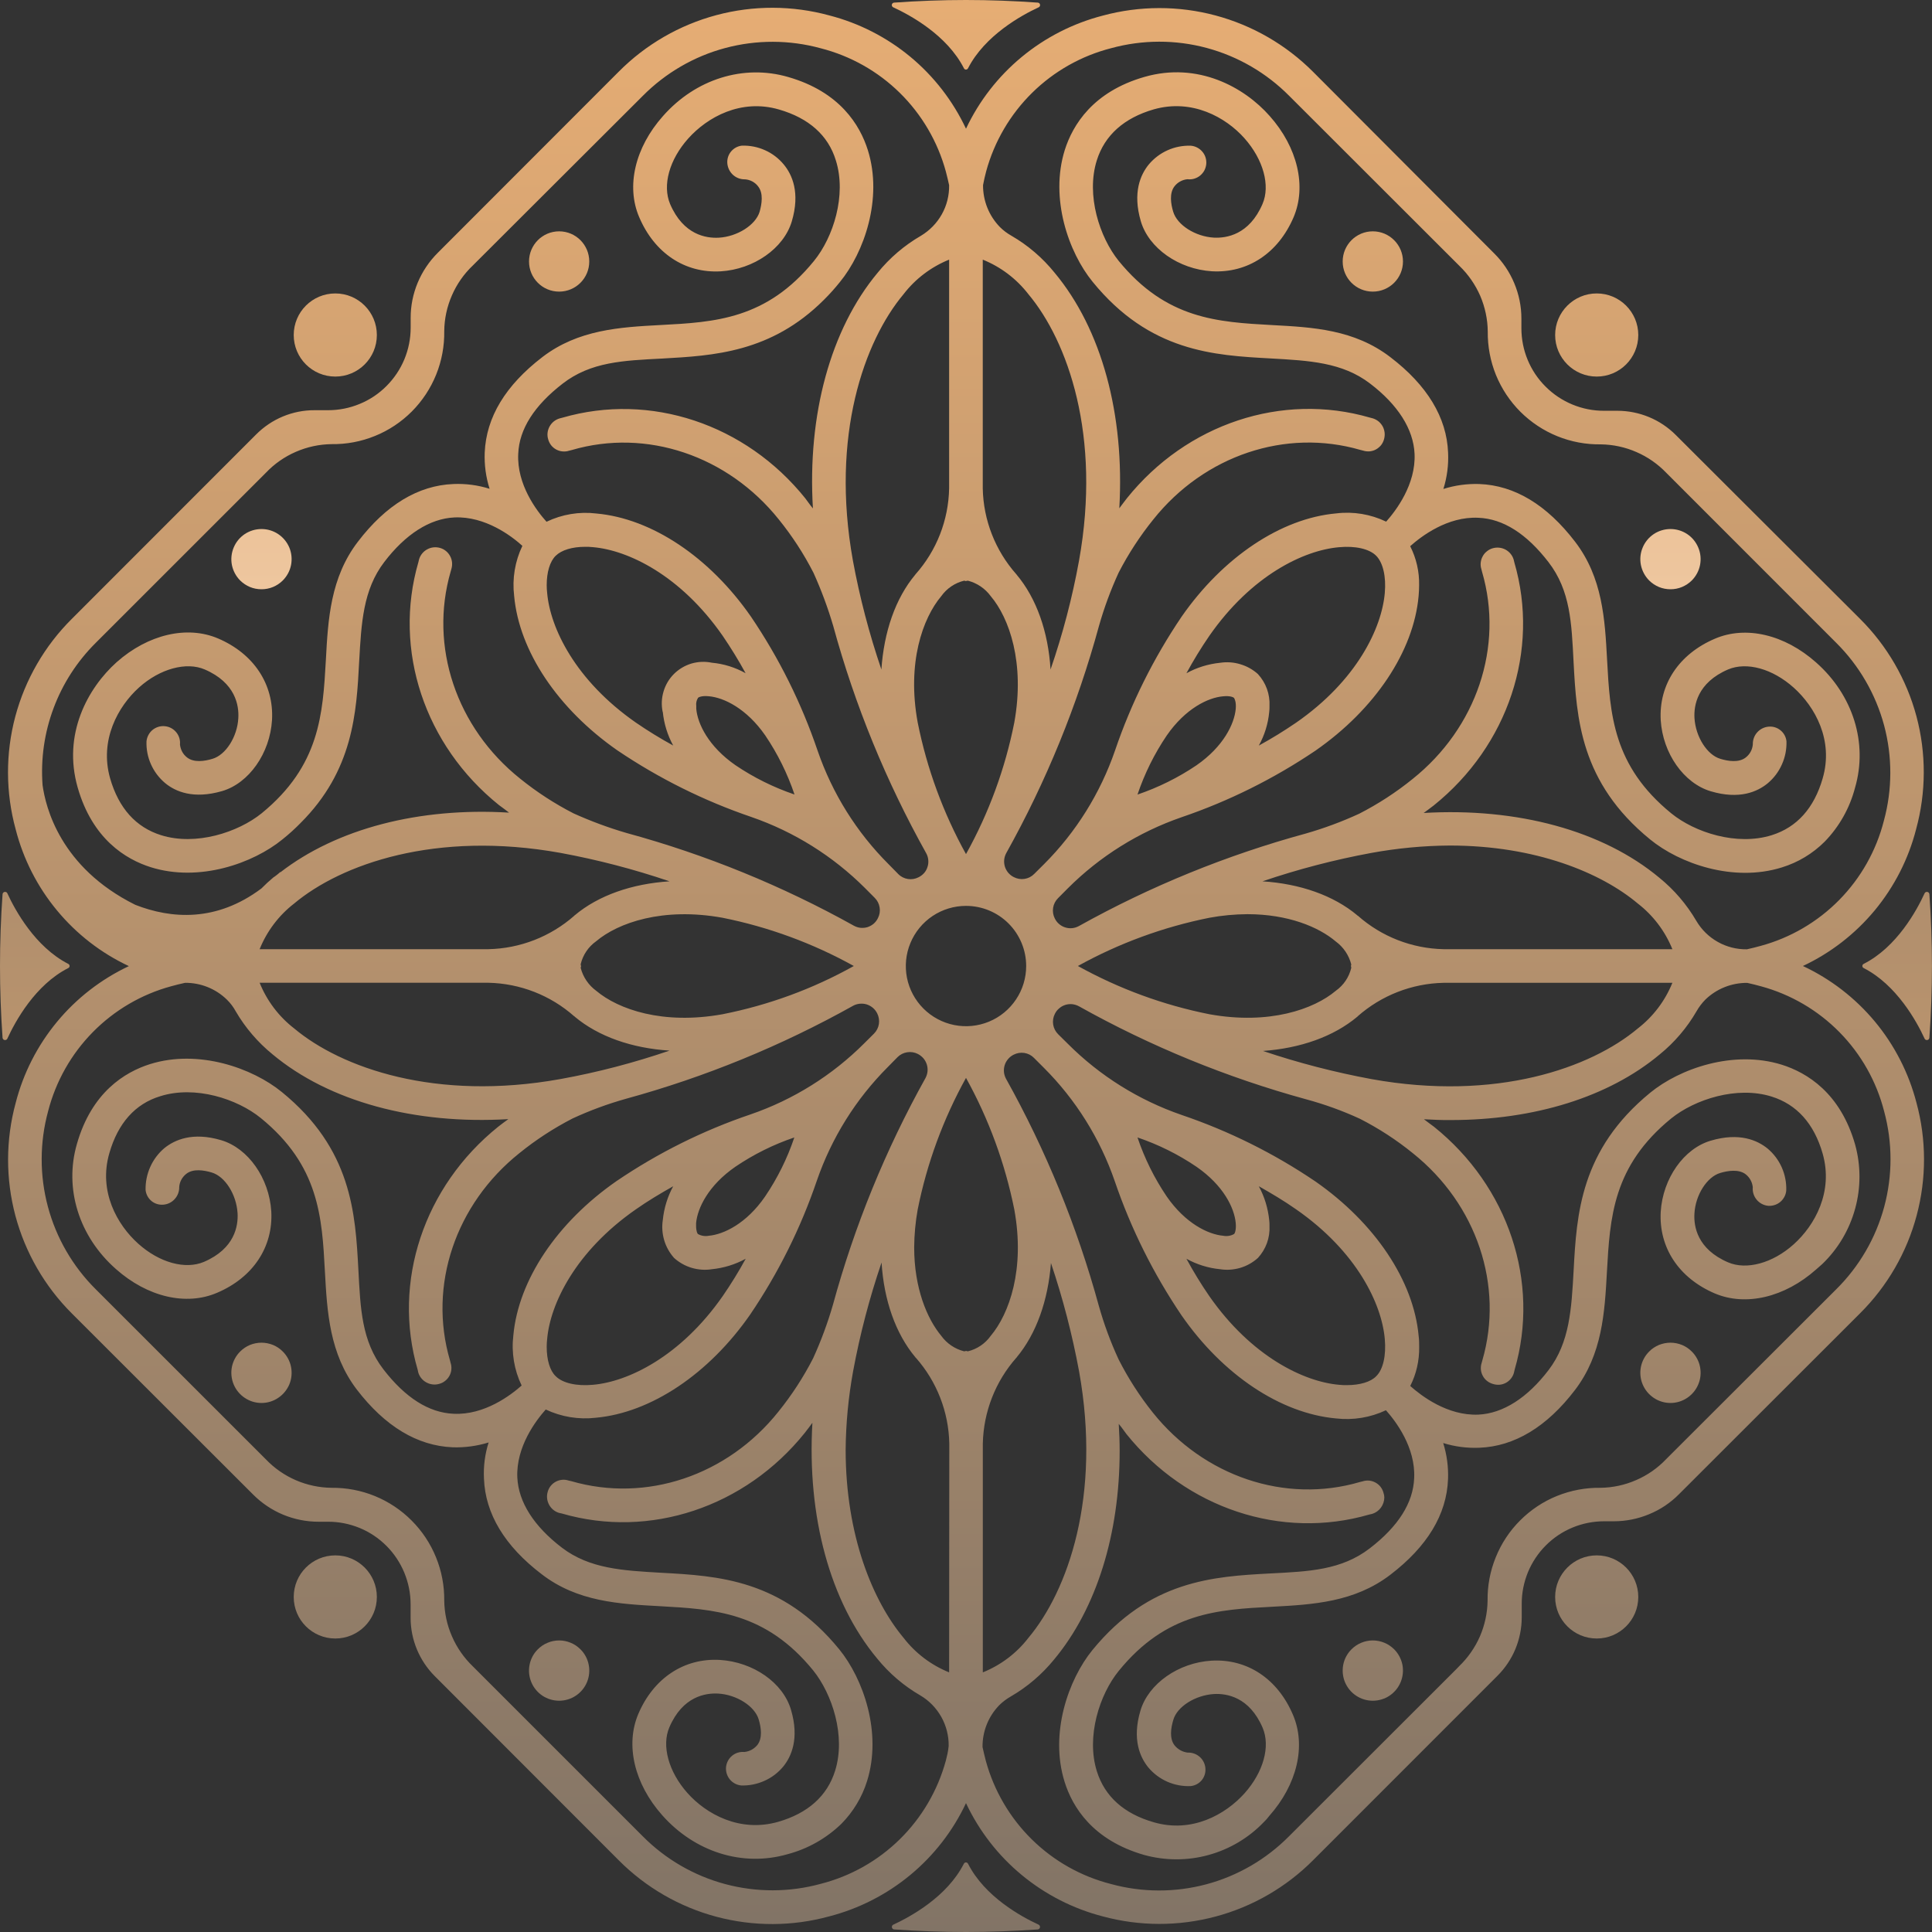 <svg width="34" height="34" viewBox="0 0 34 34" fill="none" xmlns="http://www.w3.org/2000/svg">
<rect x="0" y="0" width="34" height="34" fill="#333333" stroke="none"/>
<g clip-path="url(#clip0_243_14882)">
<path d="M31.728 17C32.216 16.771 32.648 16.436 32.993 16.02C33.337 15.604 33.586 15.117 33.72 14.594C33.898 13.944 33.9 13.259 33.727 12.608C33.553 11.957 33.21 11.364 32.732 10.889L29.492 7.656C29.22 7.383 28.851 7.23 28.465 7.229H28.229C28.038 7.23 27.848 7.192 27.672 7.119C27.495 7.046 27.335 6.939 27.2 6.804C27.064 6.669 26.957 6.509 26.884 6.332C26.811 6.156 26.774 5.967 26.774 5.776V5.605C26.774 5.392 26.731 5.18 26.648 4.983C26.566 4.786 26.445 4.607 26.293 4.457L23.109 1.265C22.633 0.788 22.041 0.446 21.391 0.272C20.741 0.098 20.056 0.099 19.406 0.275C18.884 0.41 18.397 0.658 17.981 1.002C17.565 1.346 17.23 1.777 17 2.265C16.77 1.776 16.436 1.344 16.02 0.999C15.604 0.655 15.117 0.406 14.593 0.271C13.944 0.094 13.258 0.092 12.608 0.266C11.957 0.44 11.364 0.783 10.889 1.261L7.703 4.45C7.552 4.601 7.432 4.78 7.35 4.977C7.268 5.174 7.226 5.385 7.227 5.598V5.768C7.227 5.959 7.189 6.148 7.116 6.324C7.043 6.5 6.935 6.66 6.8 6.795C6.665 6.93 6.505 7.037 6.328 7.109C6.152 7.182 5.963 7.219 5.772 7.219H5.535C5.344 7.218 5.155 7.256 4.979 7.329C4.803 7.402 4.643 7.51 4.508 7.645L1.264 10.891C0.786 11.366 0.443 11.959 0.269 12.61C0.096 13.261 0.098 13.946 0.276 14.596C0.41 15.119 0.658 15.606 1.003 16.022C1.347 16.438 1.779 16.773 2.268 17.002C1.78 17.232 1.347 17.567 1.003 17.983C0.659 18.399 0.41 18.886 0.276 19.409C0.099 20.059 0.098 20.744 0.271 21.395C0.445 22.045 0.787 22.638 1.264 23.114L4.456 26.303C4.607 26.454 4.786 26.574 4.983 26.656C5.181 26.738 5.392 26.78 5.606 26.78H5.771C5.962 26.779 6.151 26.817 6.328 26.889C6.505 26.962 6.665 27.069 6.8 27.204C6.935 27.339 7.042 27.5 7.115 27.676C7.188 27.853 7.226 28.042 7.226 28.233V28.471C7.226 28.856 7.38 29.226 7.652 29.498L10.891 32.74C11.366 33.217 11.959 33.559 12.609 33.732C13.26 33.905 13.944 33.903 14.593 33.725C15.116 33.59 15.603 33.341 16.019 32.997C16.435 32.653 16.77 32.221 17 31.732C17.23 32.221 17.565 32.653 17.981 32.997C18.397 33.341 18.884 33.59 19.406 33.725C20.056 33.901 20.741 33.902 21.392 33.728C22.042 33.555 22.635 33.212 23.11 32.735L26.354 29.49C26.489 29.355 26.596 29.195 26.669 29.019C26.742 28.842 26.78 28.653 26.78 28.462V28.225C26.779 28.035 26.817 27.846 26.889 27.669C26.962 27.493 27.069 27.332 27.203 27.198C27.338 27.062 27.498 26.955 27.675 26.882C27.851 26.809 28.04 26.772 28.231 26.772H28.399C28.613 26.772 28.824 26.73 29.021 26.648C29.219 26.567 29.398 26.447 29.548 26.295L32.737 23.109C33.214 22.634 33.557 22.04 33.73 21.39C33.904 20.739 33.903 20.054 33.726 19.404C33.59 18.881 33.341 18.394 32.996 17.979C32.65 17.563 32.217 17.229 31.728 17ZM17.355 3.015C17.498 2.491 17.777 2.014 18.164 1.633C18.551 1.252 19.032 0.981 19.558 0.847C20.108 0.697 20.687 0.696 21.237 0.844C21.787 0.992 22.287 1.283 22.688 1.687L25.682 4.678C25.838 4.828 25.962 5.007 26.049 5.205C26.134 5.404 26.18 5.617 26.182 5.833C26.179 6.096 26.228 6.356 26.326 6.598C26.425 6.841 26.572 7.062 26.757 7.247C26.943 7.432 27.163 7.578 27.407 7.677C27.649 7.775 27.91 7.824 28.172 7.82C28.388 7.823 28.602 7.869 28.8 7.956C28.998 8.042 29.177 8.167 29.327 8.324L32.315 11.313C32.719 11.714 33.009 12.216 33.157 12.765C33.304 13.315 33.303 13.895 33.153 14.444C33.019 14.97 32.748 15.451 32.367 15.838C31.986 16.225 31.509 16.504 30.985 16.646C30.909 16.667 30.823 16.689 30.743 16.706C30.563 16.709 30.386 16.664 30.23 16.576C30.073 16.488 29.943 16.36 29.852 16.205C29.683 15.916 29.463 15.659 29.203 15.448C28.205 14.615 26.7 14.21 25.054 14.307C25.116 14.263 25.172 14.219 25.232 14.174C26.54 13.123 27.101 11.444 26.65 9.898L26.638 9.848C26.616 9.773 26.564 9.71 26.494 9.672C26.425 9.635 26.343 9.627 26.268 9.649C26.23 9.66 26.196 9.678 26.166 9.703C26.135 9.727 26.11 9.757 26.092 9.792C26.073 9.826 26.062 9.863 26.058 9.902C26.054 9.941 26.058 9.98 26.07 10.017L26.082 10.064C26.467 11.379 25.986 12.809 24.859 13.709C24.568 13.945 24.253 14.149 23.92 14.32C23.616 14.46 23.301 14.577 22.979 14.669C21.587 15.049 20.247 15.595 18.987 16.297C18.95 16.317 18.91 16.33 18.869 16.334C18.828 16.338 18.786 16.334 18.746 16.321C18.707 16.309 18.67 16.289 18.639 16.262C18.607 16.235 18.581 16.201 18.563 16.164C18.533 16.106 18.523 16.04 18.533 15.976C18.543 15.911 18.574 15.852 18.62 15.806L18.791 15.634C19.355 15.07 20.039 14.643 20.793 14.382C21.627 14.098 22.42 13.703 23.15 13.21C24.198 12.481 24.877 11.463 24.965 10.491C24.971 10.426 24.974 10.364 24.974 10.299C24.979 10.06 24.925 9.825 24.817 9.612C25.01 9.44 25.472 9.085 26.017 9.112C26.452 9.129 26.866 9.393 27.252 9.894C27.637 10.394 27.657 10.965 27.692 11.644C27.745 12.641 27.808 13.769 29.04 14.773C29.558 15.197 30.505 15.532 31.358 15.265C31.642 15.178 31.901 15.022 32.111 14.812C32.369 14.547 32.553 14.219 32.646 13.861C32.874 13.077 32.611 12.233 31.96 11.658C31.406 11.166 30.725 11.006 30.18 11.24C29.546 11.51 29.191 12.046 29.226 12.674C29.262 13.257 29.632 13.784 30.106 13.925C30.612 14.076 30.929 13.932 31.107 13.786C31.215 13.696 31.301 13.583 31.358 13.454C31.416 13.326 31.443 13.187 31.439 13.046C31.431 12.97 31.394 12.901 31.335 12.853C31.276 12.804 31.201 12.781 31.125 12.788C31.048 12.794 30.976 12.83 30.924 12.888C30.872 12.946 30.845 13.021 30.847 13.099C30.843 13.144 30.831 13.188 30.809 13.228C30.788 13.268 30.758 13.302 30.723 13.33C30.601 13.426 30.412 13.396 30.275 13.354C30.044 13.286 29.84 12.969 29.82 12.637C29.807 12.418 29.867 12.015 30.412 11.781C30.74 11.643 31.193 11.767 31.567 12.102C31.94 12.437 32.272 13.025 32.076 13.698C31.925 14.222 31.623 14.559 31.179 14.698C30.566 14.89 29.826 14.651 29.411 14.313C28.384 13.476 28.334 12.57 28.282 11.61C28.244 10.899 28.203 10.166 27.72 9.535C27.223 8.886 26.657 8.542 26.035 8.518C25.82 8.511 25.606 8.54 25.401 8.605C25.466 8.399 25.494 8.183 25.484 7.967C25.461 7.349 25.117 6.781 24.469 6.286C23.834 5.798 23.103 5.759 22.39 5.721C21.428 5.668 20.525 5.618 19.686 4.59C19.352 4.176 19.109 3.435 19.302 2.822C19.441 2.378 19.783 2.076 20.303 1.925C20.976 1.733 21.57 2.061 21.901 2.434C22.233 2.808 22.358 3.266 22.218 3.59C21.984 4.134 21.582 4.193 21.362 4.182C21.034 4.163 20.715 3.959 20.646 3.725C20.605 3.59 20.575 3.4 20.669 3.279C20.697 3.243 20.731 3.214 20.77 3.193C20.81 3.171 20.853 3.158 20.898 3.154C20.937 3.159 20.977 3.156 21.015 3.145C21.052 3.134 21.088 3.116 21.119 3.091C21.149 3.066 21.175 3.036 21.194 3.001C21.212 2.966 21.224 2.928 21.228 2.888C21.232 2.849 21.227 2.809 21.216 2.772C21.204 2.734 21.185 2.699 21.159 2.669C21.134 2.639 21.102 2.614 21.067 2.596C21.032 2.578 20.994 2.567 20.954 2.564C20.814 2.56 20.675 2.587 20.548 2.644C20.42 2.701 20.307 2.787 20.217 2.894C20.072 3.071 19.928 3.388 20.077 3.895C20.217 4.368 20.743 4.738 21.329 4.774C21.96 4.809 22.495 4.454 22.765 3.823C22.996 3.279 22.836 2.594 22.344 2.041C21.895 1.532 21.08 1.084 20.142 1.353C19.232 1.614 18.877 2.201 18.738 2.641C18.472 3.494 18.806 4.442 19.229 4.96C20.233 6.192 21.364 6.254 22.363 6.308C23.036 6.346 23.621 6.375 24.11 6.749C24.599 7.122 24.874 7.549 24.894 7.987C24.918 8.526 24.566 8.988 24.394 9.18C24.121 9.049 23.816 8.998 23.515 9.035C22.544 9.121 21.524 9.805 20.796 10.85C20.302 11.58 19.907 12.372 19.623 13.207C19.363 13.961 18.936 14.646 18.372 15.209L18.2 15.38C18.154 15.427 18.095 15.457 18.03 15.467C17.966 15.477 17.9 15.466 17.842 15.436C17.805 15.418 17.772 15.392 17.745 15.361C17.718 15.329 17.698 15.293 17.685 15.254C17.673 15.214 17.668 15.172 17.672 15.131C17.676 15.09 17.689 15.05 17.708 15.014C18.412 13.752 18.96 12.41 19.34 11.016C19.431 10.695 19.547 10.381 19.686 10.078C19.858 9.745 20.062 9.432 20.297 9.141C21.197 8.013 22.627 7.536 23.941 7.918L23.989 7.93C24.026 7.942 24.066 7.946 24.104 7.943C24.143 7.939 24.181 7.928 24.215 7.909C24.249 7.89 24.279 7.865 24.304 7.835C24.328 7.804 24.346 7.769 24.356 7.732C24.367 7.694 24.371 7.655 24.367 7.616C24.363 7.578 24.352 7.54 24.334 7.506C24.315 7.471 24.29 7.441 24.26 7.416C24.23 7.392 24.195 7.373 24.158 7.362L24.108 7.349C22.562 6.9 20.883 7.459 19.832 8.768C19.788 8.827 19.742 8.884 19.698 8.945C19.794 7.299 19.39 5.795 18.558 4.798C18.347 4.537 18.09 4.317 17.8 4.149C17.725 4.107 17.656 4.055 17.596 3.995C17.404 3.797 17.298 3.533 17.3 3.257C17.314 3.178 17.335 3.092 17.355 3.015ZM23.78 17.032C23.742 17.195 23.645 17.339 23.508 17.436C23.123 17.761 22.336 18.039 21.284 17.849C20.474 17.688 19.693 17.401 18.969 17C19.693 16.599 20.474 16.313 21.284 16.151C21.504 16.11 21.727 16.09 21.951 16.088C22.668 16.088 23.207 16.313 23.508 16.569C23.643 16.668 23.739 16.811 23.78 16.973C23.78 16.984 23.772 16.993 23.775 17.005C23.778 17.018 23.78 17.021 23.78 17.032ZM23.887 17.892C23.887 17.892 23.893 17.892 23.893 17.885C24.311 17.517 24.846 17.308 25.403 17.296H29.431C29.303 17.613 29.093 17.89 28.823 18.099C27.998 18.792 26.333 19.387 24.134 18.99C23.487 18.87 22.849 18.705 22.226 18.495C22.883 18.448 23.467 18.244 23.887 17.892ZM25.403 16.704C24.847 16.692 24.313 16.484 23.896 16.115C23.896 16.115 23.887 16.115 23.887 16.109C23.467 15.757 22.878 15.552 22.217 15.51C22.843 15.297 23.484 15.13 24.134 15.01C24.589 14.927 25.05 14.883 25.513 14.88C27.029 14.88 28.181 15.361 28.823 15.901C29.093 16.11 29.303 16.387 29.431 16.704H25.403ZM22.137 11.862C22.048 11.782 21.942 11.723 21.826 11.689C21.711 11.654 21.59 11.646 21.471 11.664C21.264 11.685 21.062 11.747 20.879 11.848C21.002 11.622 21.136 11.402 21.282 11.19C22.025 10.122 22.949 9.683 23.565 9.63C23.854 9.603 24.101 9.66 24.219 9.781C24.338 9.902 24.396 10.145 24.37 10.436C24.317 11.052 23.879 11.976 22.809 12.718C22.597 12.863 22.378 12.998 22.153 13.121C22.254 12.939 22.317 12.737 22.336 12.529C22.34 12.495 22.342 12.46 22.341 12.425C22.346 12.323 22.331 12.22 22.296 12.123C22.261 12.027 22.207 11.938 22.137 11.862ZM21.524 12.254C21.649 12.241 21.708 12.271 21.717 12.283C21.725 12.294 21.758 12.351 21.747 12.475C21.723 12.739 21.531 13.139 21.056 13.468C20.735 13.685 20.385 13.858 20.018 13.983C20.142 13.615 20.315 13.265 20.533 12.943C20.861 12.469 21.261 12.276 21.524 12.254ZM18.059 17C18.059 17.21 17.997 17.415 17.88 17.589C17.764 17.763 17.599 17.899 17.405 17.979C17.212 18.059 16.999 18.08 16.793 18.039C16.588 17.998 16.399 17.897 16.251 17.749C16.103 17.601 16.002 17.413 15.961 17.207C15.921 17.002 15.941 16.789 16.022 16.595C16.102 16.402 16.238 16.236 16.412 16.12C16.586 16.004 16.791 15.942 17 15.942C17.281 15.942 17.55 16.053 17.749 16.252C17.947 16.45 18.059 16.72 18.059 17ZM17.295 4.569C17.612 4.697 17.888 4.906 18.097 5.176C18.79 6.003 19.385 7.667 18.989 9.867C18.871 10.517 18.703 11.157 18.488 11.782C18.447 11.122 18.243 10.531 17.89 10.112C17.89 10.112 17.89 10.106 17.884 10.104C17.515 9.687 17.306 9.153 17.295 8.596V4.569ZM17 10.225C17.011 10.225 17.021 10.219 17.033 10.219C17.194 10.26 17.337 10.357 17.435 10.491C17.761 10.876 18.04 11.664 17.85 12.715C17.689 13.527 17.402 14.308 17 15.031C16.599 14.307 16.312 13.526 16.15 12.715C15.957 11.664 16.238 10.879 16.565 10.491C16.662 10.355 16.805 10.258 16.967 10.219C16.979 10.219 16.988 10.228 17 10.225ZM15.511 11.782C15.298 11.157 15.13 10.517 15.01 9.867C14.614 7.667 15.209 6.003 15.902 5.176C16.11 4.906 16.387 4.697 16.703 4.569V8.596C16.692 9.153 16.484 9.687 16.114 10.104C16.114 10.104 16.108 10.109 16.108 10.112C15.756 10.533 15.556 11.121 15.511 11.782ZM0.749 13.816C0.715 13.356 0.781 12.894 0.943 12.462C1.104 12.03 1.358 11.638 1.685 11.313L4.679 8.32C4.828 8.163 5.007 8.038 5.205 7.952C5.404 7.865 5.617 7.819 5.834 7.816C6.096 7.82 6.356 7.771 6.599 7.672C6.842 7.574 7.062 7.427 7.247 7.242C7.432 7.056 7.578 6.835 7.676 6.592C7.774 6.349 7.822 6.089 7.818 5.827C7.82 5.61 7.866 5.397 7.953 5.198C8.039 5 8.164 4.821 8.321 4.672L11.312 1.687C11.713 1.283 12.213 0.992 12.763 0.845C13.313 0.698 13.892 0.699 14.441 0.849C14.967 0.983 15.449 1.254 15.836 1.635C16.223 2.016 16.502 2.493 16.645 3.017C16.665 3.094 16.686 3.179 16.703 3.259C16.706 3.439 16.662 3.616 16.574 3.772C16.486 3.929 16.358 4.059 16.204 4.151C15.914 4.319 15.657 4.539 15.445 4.8C14.614 5.797 14.207 7.302 14.306 8.947C14.257 8.889 14.216 8.829 14.172 8.77C13.121 7.461 11.442 6.902 9.896 7.351L9.846 7.364C9.809 7.375 9.774 7.394 9.744 7.418C9.714 7.443 9.689 7.473 9.67 7.508C9.652 7.542 9.64 7.58 9.636 7.618C9.632 7.657 9.636 7.696 9.648 7.734C9.658 7.771 9.676 7.806 9.7 7.837C9.724 7.867 9.754 7.892 9.789 7.911C9.823 7.929 9.861 7.941 9.899 7.944C9.938 7.948 9.977 7.944 10.014 7.932L10.062 7.92C11.376 7.535 12.807 8.017 13.707 9.143C13.942 9.434 14.147 9.749 14.317 10.082C14.454 10.386 14.57 10.698 14.664 11.018C15.045 12.412 15.595 13.754 16.3 15.016C16.32 15.052 16.332 15.092 16.336 15.133C16.34 15.174 16.336 15.216 16.323 15.255C16.311 15.295 16.291 15.332 16.264 15.363C16.236 15.394 16.203 15.42 16.166 15.438C16.108 15.468 16.043 15.479 15.978 15.469C15.914 15.459 15.854 15.429 15.808 15.382L15.64 15.211C15.075 14.648 14.647 13.963 14.388 13.209C14.104 12.374 13.71 11.581 13.215 10.851C12.487 9.804 11.471 9.125 10.497 9.037C10.196 9 9.891 9.051 9.618 9.182C9.445 8.99 9.093 8.528 9.12 7.986C9.137 7.551 9.404 7.136 9.902 6.751C10.399 6.366 10.974 6.345 11.652 6.31C12.555 6.259 13.57 6.206 14.5 5.276C14.6 5.177 14.694 5.072 14.782 4.962C15.206 4.444 15.54 3.496 15.273 2.643C15.134 2.2 14.779 1.616 13.87 1.355C13.085 1.127 12.241 1.391 11.667 2.043C11.175 2.596 11.015 3.278 11.249 3.822C11.519 4.456 12.054 4.811 12.683 4.775C13.266 4.74 13.793 4.37 13.934 3.897C14.085 3.39 13.94 3.073 13.794 2.896C13.705 2.788 13.592 2.701 13.464 2.644C13.336 2.586 13.197 2.559 13.057 2.563C12.982 2.571 12.912 2.609 12.864 2.668C12.816 2.726 12.793 2.802 12.8 2.877C12.807 2.954 12.843 3.026 12.9 3.078C12.958 3.13 13.033 3.158 13.111 3.156C13.156 3.159 13.2 3.172 13.24 3.193C13.28 3.215 13.315 3.244 13.342 3.281C13.438 3.402 13.406 3.591 13.368 3.727C13.297 3.961 12.974 4.165 12.649 4.183C12.43 4.195 12.027 4.136 11.793 3.591C11.654 3.262 11.778 2.81 12.113 2.436C12.448 2.063 13.037 1.732 13.709 1.927C14.232 2.078 14.575 2.38 14.71 2.824C14.902 3.437 14.663 4.178 14.325 4.592C13.489 5.62 12.581 5.67 11.621 5.72C10.911 5.758 10.177 5.8 9.546 6.283C8.897 6.781 8.556 7.342 8.53 7.967C8.522 8.182 8.551 8.397 8.616 8.602C8.41 8.537 8.195 8.509 7.979 8.518C7.36 8.542 6.792 8.886 6.297 9.535C5.815 10.165 5.773 10.899 5.735 11.61C5.681 12.572 5.628 13.476 4.604 14.313C4.189 14.648 3.448 14.89 2.835 14.698C2.391 14.559 2.089 14.222 1.938 13.698C1.746 13.024 2.078 12.43 2.447 12.098C2.817 11.766 3.28 11.643 3.602 11.781C4.147 12.015 4.207 12.418 4.194 12.637C4.177 12.966 3.973 13.286 3.739 13.354C3.602 13.396 3.413 13.425 3.292 13.33C3.256 13.302 3.227 13.268 3.206 13.229C3.185 13.19 3.172 13.146 3.167 13.102C3.175 13.024 3.151 12.946 3.101 12.886C3.051 12.825 2.979 12.787 2.901 12.78C2.823 12.772 2.745 12.796 2.684 12.846C2.624 12.896 2.586 12.968 2.578 13.046C2.573 13.185 2.6 13.324 2.657 13.451C2.714 13.579 2.799 13.691 2.906 13.781C3.085 13.929 3.401 14.069 3.908 13.922C4.381 13.784 4.752 13.256 4.787 12.671C4.822 12.043 4.467 11.504 3.836 11.235C3.292 11.004 2.607 11.163 2.054 11.652C1.544 12.109 1.098 12.92 1.367 13.859C1.627 14.767 2.213 15.123 2.655 15.262C3.508 15.529 4.455 15.194 4.973 14.77C5.083 14.682 5.188 14.587 5.287 14.486C6.217 13.559 6.274 12.544 6.321 11.638C6.359 10.964 6.389 10.379 6.762 9.891C7.134 9.403 7.562 9.126 7.997 9.106C8.539 9.082 9.001 9.432 9.193 9.606C9.062 9.879 9.012 10.184 9.048 10.486C9.136 11.46 9.818 12.475 10.863 13.204C11.594 13.698 12.386 14.092 13.221 14.377C13.974 14.637 14.658 15.065 15.222 15.628L15.393 15.8C15.44 15.846 15.47 15.905 15.48 15.97C15.491 16.034 15.48 16.1 15.45 16.158C15.432 16.195 15.406 16.229 15.375 16.256C15.343 16.283 15.306 16.303 15.267 16.316C15.227 16.328 15.185 16.332 15.144 16.328C15.103 16.324 15.063 16.311 15.027 16.291C13.765 15.588 12.422 15.04 11.029 14.66C10.709 14.567 10.397 14.451 10.093 14.314C9.76 14.143 9.446 13.939 9.155 13.704C8.027 12.804 7.55 11.373 7.931 10.058L7.944 10.011C7.955 9.974 7.959 9.935 7.955 9.896C7.951 9.857 7.94 9.82 7.921 9.786C7.903 9.752 7.878 9.721 7.848 9.697C7.818 9.672 7.783 9.654 7.745 9.643C7.67 9.621 7.588 9.629 7.519 9.667C7.45 9.704 7.398 9.767 7.375 9.843L7.363 9.893C6.913 11.439 7.473 13.117 8.781 14.168C8.841 14.213 8.9 14.254 8.959 14.301C7.375 14.205 5.924 14.583 4.929 15.355L4.938 15.341C4.918 15.36 4.897 15.377 4.876 15.394C4.855 15.412 4.832 15.427 4.81 15.442C4.736 15.504 4.665 15.569 4.601 15.635C3.806 16.232 3.01 16.17 2.38 15.923C1.057 15.265 0.802 14.201 0.749 13.816ZM11.664 12.528C11.685 12.736 11.747 12.937 11.847 13.12C11.622 12.997 11.402 12.862 11.191 12.717C10.124 11.974 9.683 11.051 9.629 10.435C9.624 10.389 9.621 10.344 9.621 10.298C9.621 10.07 9.677 9.88 9.78 9.78C9.883 9.68 10.069 9.623 10.296 9.623C10.341 9.623 10.388 9.623 10.435 9.629C11.051 9.682 11.975 10.121 12.718 11.189C12.863 11.402 12.998 11.621 13.121 11.847C12.938 11.745 12.737 11.682 12.529 11.663C12.409 11.638 12.286 11.643 12.169 11.677C12.053 11.712 11.946 11.775 11.86 11.861C11.774 11.947 11.711 12.053 11.677 12.17C11.642 12.287 11.637 12.41 11.662 12.529L11.664 12.528ZM12.283 12.282C12.292 12.27 12.351 12.24 12.476 12.253C12.739 12.276 13.139 12.469 13.467 12.942C13.685 13.264 13.858 13.614 13.982 13.982C13.614 13.857 13.265 13.684 12.944 13.467C12.469 13.138 12.276 12.738 12.253 12.474C12.252 12.458 12.252 12.441 12.253 12.424C12.246 12.375 12.257 12.325 12.283 12.283V12.282ZM8.596 17.295C9.153 17.307 9.687 17.515 10.104 17.884C10.104 17.884 10.113 17.884 10.113 17.891C10.533 18.243 11.122 18.447 11.783 18.489C11.157 18.703 10.517 18.871 9.866 18.989C7.667 19.386 6.002 18.791 5.176 18.098C4.906 17.889 4.697 17.612 4.569 17.295H8.596ZM4.569 16.704C4.697 16.387 4.906 16.11 5.176 15.901C6.002 15.209 7.667 14.613 9.866 15.01C10.516 15.13 11.157 15.297 11.783 15.51C11.122 15.552 10.531 15.757 10.113 16.109C10.111 16.109 10.11 16.11 10.108 16.111C10.107 16.112 10.107 16.113 10.107 16.115C9.689 16.483 9.154 16.692 8.596 16.704H4.569ZM10.492 17.436C10.357 17.337 10.26 17.194 10.219 17.032C10.219 17.021 10.228 17.012 10.225 17C10.222 16.989 10.219 16.979 10.219 16.968C10.258 16.805 10.355 16.661 10.492 16.564C10.877 16.239 11.664 15.961 12.715 16.151C13.525 16.313 14.304 16.6 15.026 17C14.305 17.403 13.525 17.689 12.715 17.849C11.664 18.039 10.88 17.763 10.492 17.436ZM16.645 30.985C16.502 31.509 16.223 31.986 15.836 32.367C15.449 32.748 14.968 33.019 14.441 33.153C13.892 33.303 13.313 33.304 12.763 33.157C12.214 33.01 11.713 32.72 11.312 32.316L8.321 29.325C8.165 29.175 8.04 28.996 7.954 28.797C7.867 28.599 7.821 28.386 7.818 28.169C7.821 27.908 7.772 27.648 7.673 27.406C7.575 27.164 7.429 26.944 7.244 26.759C7.059 26.573 6.839 26.427 6.597 26.328C6.355 26.229 6.095 26.18 5.834 26.183C5.618 26.18 5.404 26.135 5.206 26.049C5.007 25.963 4.828 25.838 4.679 25.682L1.685 22.689C1.281 22.288 0.99 21.786 0.843 21.236C0.696 20.687 0.697 20.107 0.846 19.558C0.981 19.032 1.252 18.551 1.633 18.164C2.014 17.777 2.49 17.498 3.014 17.356C3.091 17.334 3.177 17.314 3.257 17.296C3.532 17.294 3.797 17.4 3.994 17.593C4.055 17.653 4.107 17.721 4.148 17.797C4.317 18.087 4.537 18.343 4.797 18.555C5.795 19.387 7.3 19.792 8.946 19.695C8.883 19.739 8.827 19.783 8.768 19.828C7.46 20.879 6.899 22.559 7.35 24.104L7.361 24.154C7.384 24.23 7.436 24.293 7.506 24.33C7.575 24.367 7.657 24.376 7.732 24.353C7.77 24.343 7.805 24.325 7.835 24.3C7.866 24.276 7.891 24.246 7.91 24.211C7.928 24.177 7.94 24.139 7.943 24.1C7.947 24.061 7.942 24.022 7.93 23.985L7.918 23.938C7.533 22.623 8.014 21.193 9.141 20.293C9.431 20.058 9.745 19.854 10.077 19.683C10.38 19.543 10.694 19.427 11.015 19.337C12.409 18.955 13.752 18.405 15.013 17.7C15.049 17.68 15.089 17.668 15.131 17.664C15.172 17.66 15.214 17.664 15.253 17.676C15.293 17.689 15.329 17.709 15.361 17.736C15.393 17.763 15.418 17.796 15.437 17.833C15.466 17.891 15.477 17.957 15.467 18.021C15.457 18.086 15.426 18.145 15.38 18.191L15.209 18.361C14.645 18.925 13.961 19.353 13.207 19.612C12.372 19.895 11.579 20.29 10.85 20.785C9.802 21.513 9.123 22.529 9.034 23.5C8.998 23.802 9.048 24.108 9.18 24.383C8.987 24.554 8.525 24.906 7.983 24.88C7.548 24.862 7.133 24.598 6.748 24.099C6.363 23.599 6.343 23.026 6.307 22.348C6.254 21.351 6.192 20.222 4.96 19.218C4.442 18.795 3.495 18.46 2.642 18.726C2.197 18.866 1.614 19.221 1.354 20.13C1.126 20.915 1.388 21.759 2.04 22.333C2.594 22.825 3.275 22.985 3.82 22.751C4.453 22.482 4.809 21.945 4.774 21.318C4.738 20.734 4.368 20.207 3.894 20.066C3.388 19.915 3.071 20.061 2.893 20.205C2.786 20.295 2.701 20.409 2.644 20.536C2.587 20.664 2.559 20.802 2.562 20.942C2.57 21.018 2.607 21.087 2.666 21.136C2.724 21.184 2.8 21.207 2.876 21.2C2.953 21.194 3.025 21.158 3.076 21.1C3.128 21.042 3.156 20.967 3.154 20.889C3.157 20.844 3.17 20.8 3.191 20.761C3.213 20.721 3.242 20.686 3.278 20.658C3.399 20.562 3.589 20.593 3.726 20.634C3.96 20.703 4.161 21.019 4.181 21.352C4.193 21.571 4.134 21.973 3.589 22.207C3.261 22.346 2.807 22.222 2.434 21.888C2.06 21.554 1.729 20.963 1.925 20.292C2.076 19.767 2.378 19.425 2.822 19.291C3.435 19.098 4.175 19.338 4.59 19.676C5.617 20.513 5.667 21.42 5.718 22.378C5.757 23.09 5.798 23.822 6.28 24.455C6.778 25.103 7.344 25.444 7.966 25.47C8.18 25.477 8.394 25.448 8.599 25.385C8.534 25.59 8.506 25.806 8.517 26.021C8.54 26.64 8.883 27.209 9.532 27.703C10.162 28.189 10.897 28.227 11.607 28.266C12.57 28.319 13.473 28.369 14.311 29.397C14.645 29.812 14.889 30.552 14.696 31.164C14.557 31.609 14.215 31.911 13.695 32.061C13.021 32.254 12.428 31.926 12.096 31.552C11.765 31.179 11.64 30.72 11.78 30.397C12.014 29.852 12.416 29.793 12.636 29.804C12.964 29.822 13.283 30.026 13.352 30.26C13.393 30.397 13.423 30.586 13.329 30.708C13.3 30.743 13.266 30.771 13.227 30.793C13.188 30.814 13.145 30.827 13.1 30.832C13.022 30.825 12.944 30.848 12.884 30.898C12.823 30.948 12.785 31.02 12.777 31.098C12.77 31.176 12.794 31.254 12.844 31.315C12.894 31.375 12.966 31.414 13.044 31.421C13.183 31.426 13.322 31.398 13.45 31.341C13.578 31.285 13.691 31.199 13.781 31.092C13.926 30.915 14.07 30.598 13.921 30.092C13.781 29.611 13.254 29.248 12.669 29.212C12.038 29.176 11.502 29.532 11.233 30.163C11.002 30.708 11.162 31.391 11.654 31.945C12.231 32.596 13.072 32.857 13.856 32.632C14.214 32.538 14.541 32.353 14.807 32.096C15.015 31.885 15.171 31.627 15.259 31.344C15.526 30.491 15.192 29.544 14.769 29.025C13.765 27.794 12.633 27.732 11.635 27.678C10.961 27.639 10.377 27.609 9.888 27.236C9.399 26.862 9.124 26.437 9.104 26.001C9.08 25.46 9.432 24.998 9.604 24.805C9.879 24.935 10.184 24.985 10.486 24.95C11.457 24.861 12.474 24.18 13.201 23.135C13.696 22.405 14.091 21.613 14.375 20.778C14.635 20.024 15.062 19.34 15.626 18.776L15.795 18.604C15.841 18.558 15.9 18.528 15.965 18.518C16.029 18.508 16.095 18.518 16.153 18.548C16.19 18.567 16.223 18.593 16.25 18.624C16.277 18.655 16.297 18.692 16.31 18.732C16.322 18.771 16.327 18.813 16.323 18.854C16.319 18.895 16.306 18.936 16.287 18.972C15.585 20.232 15.038 21.572 14.658 22.963C14.565 23.285 14.448 23.6 14.309 23.905C14.138 24.238 13.933 24.553 13.698 24.844C12.798 25.972 11.368 26.448 10.054 26.066L10.006 26.055C9.969 26.043 9.929 26.038 9.891 26.042C9.852 26.046 9.814 26.057 9.78 26.076C9.746 26.094 9.716 26.119 9.691 26.15C9.667 26.18 9.649 26.215 9.639 26.253C9.616 26.328 9.625 26.41 9.662 26.479C9.699 26.549 9.762 26.601 9.837 26.624L9.887 26.635C11.433 27.085 13.112 26.525 14.163 25.216C14.207 25.158 14.253 25.101 14.297 25.039C14.201 26.685 14.605 28.19 15.437 29.188C15.648 29.448 15.905 29.668 16.195 29.836C16.35 29.927 16.477 30.058 16.565 30.214C16.653 30.371 16.698 30.548 16.695 30.727C16.686 30.823 16.665 30.908 16.645 30.985ZM11.863 22.138C11.952 22.218 12.058 22.278 12.173 22.312C12.288 22.346 12.41 22.355 12.529 22.336C12.737 22.315 12.939 22.253 13.123 22.152C13 22.378 12.864 22.598 12.718 22.81C11.975 23.875 11.051 24.317 10.435 24.37C10.146 24.397 9.899 24.34 9.78 24.219C9.677 24.123 9.621 23.93 9.621 23.701C9.621 23.655 9.624 23.61 9.629 23.564C9.683 22.949 10.124 22.024 11.191 21.282C11.406 21.131 11.626 21.001 11.847 20.876C11.747 21.06 11.685 21.263 11.664 21.472C11.646 21.591 11.655 21.712 11.689 21.827C11.723 21.942 11.783 22.048 11.863 22.138ZM12.476 21.747C12.41 21.76 12.342 21.75 12.283 21.717C12.274 21.712 12.25 21.667 12.25 21.575C12.249 21.558 12.249 21.541 12.25 21.525C12.274 21.261 12.466 20.861 12.941 20.533C13.262 20.315 13.611 20.142 13.979 20.017C13.855 20.386 13.682 20.735 13.464 21.057C13.139 21.53 12.739 21.723 12.476 21.747ZM16.703 29.431C16.387 29.303 16.11 29.094 15.902 28.824C15.364 28.181 14.882 27.03 14.882 25.514C14.886 25.051 14.93 24.589 15.013 24.133C15.133 23.484 15.301 22.843 15.514 22.218C15.555 22.878 15.759 23.469 16.111 23.888C16.111 23.888 16.111 23.894 16.117 23.894C16.486 24.311 16.695 24.847 16.706 25.404L16.703 29.431ZM17 23.775C16.988 23.775 16.979 23.781 16.967 23.781C16.805 23.74 16.663 23.644 16.565 23.509C16.313 23.206 16.088 22.667 16.088 21.951C16.09 21.728 16.11 21.505 16.15 21.285C16.312 20.474 16.599 19.693 17 18.969C17.401 19.693 17.687 20.474 17.85 21.285C18.042 22.336 17.761 23.121 17.435 23.509C17.338 23.645 17.195 23.742 17.033 23.781C17.021 23.781 17.011 23.772 17 23.775ZM18.495 22.227C18.705 22.849 18.87 23.487 18.99 24.133C19.386 26.334 18.791 27.998 18.098 28.824C17.89 29.094 17.613 29.303 17.296 29.431V25.404C17.308 24.847 17.517 24.311 17.886 23.894C17.887 23.894 17.889 23.893 17.89 23.892C17.891 23.891 17.891 23.889 17.891 23.888C18.241 23.467 18.444 22.884 18.495 22.227ZM32.315 22.689L29.321 25.679C29.172 25.836 28.993 25.961 28.794 26.047C28.596 26.134 28.382 26.18 28.166 26.183C27.904 26.179 27.644 26.228 27.401 26.326C27.158 26.424 26.938 26.571 26.753 26.756C26.567 26.941 26.421 27.162 26.323 27.405C26.224 27.648 26.175 27.908 26.179 28.169C26.176 28.386 26.13 28.599 26.044 28.798C25.957 28.996 25.832 29.175 25.676 29.325L25.634 29.369L22.682 32.318C22.281 32.722 21.78 33.013 21.231 33.16C20.681 33.307 20.102 33.306 19.553 33.156C19.026 33.022 18.545 32.751 18.158 32.37C17.771 31.989 17.492 31.512 17.349 30.988C17.329 30.911 17.308 30.825 17.291 30.745C17.288 30.47 17.394 30.205 17.586 30.008C17.647 29.948 17.716 29.896 17.79 29.854C18.08 29.686 18.337 29.466 18.549 29.206C19.3 28.305 19.704 26.992 19.704 25.534C19.704 25.377 19.698 25.217 19.688 25.058C19.737 25.116 19.778 25.176 19.822 25.235C20.873 26.544 22.552 27.103 24.098 26.653L24.148 26.642C24.21 26.623 24.264 26.584 24.302 26.532C24.34 26.48 24.361 26.418 24.362 26.353C24.361 26.324 24.356 26.295 24.346 26.267C24.336 26.23 24.318 26.195 24.294 26.164C24.27 26.134 24.24 26.109 24.205 26.09C24.171 26.072 24.134 26.06 24.095 26.056C24.056 26.053 24.017 26.057 23.98 26.069L23.932 26.081C22.618 26.466 21.187 25.984 20.287 24.858C20.055 24.568 19.854 24.255 19.686 23.924C19.544 23.617 19.427 23.3 19.336 22.975C18.955 21.584 18.407 20.244 17.704 18.984C17.685 18.948 17.672 18.908 17.668 18.867C17.664 18.825 17.669 18.784 17.681 18.744C17.694 18.705 17.714 18.668 17.741 18.637C17.768 18.605 17.801 18.579 17.838 18.561C17.896 18.531 17.962 18.52 18.026 18.53C18.091 18.54 18.15 18.57 18.196 18.617L18.368 18.789C18.932 19.352 19.36 20.037 19.619 20.79C19.904 21.625 20.299 22.417 20.793 23.148C21.52 24.196 22.537 24.874 23.511 24.962C23.812 24.997 24.116 24.947 24.39 24.818C24.562 25.01 24.914 25.472 24.887 26.013C24.87 26.449 24.606 26.863 24.106 27.248C23.605 27.633 23.034 27.655 22.356 27.69C21.358 27.743 20.229 27.809 19.225 29.038C18.802 29.557 18.468 30.504 18.735 31.357C18.873 31.8 19.228 32.384 20.138 32.645C20.508 32.746 20.898 32.747 21.268 32.645C21.639 32.543 21.974 32.344 22.24 32.067C22.276 32.032 22.309 31.996 22.337 31.957C22.828 31.404 22.988 30.723 22.754 30.178C22.485 29.544 21.95 29.189 21.321 29.225C20.738 29.26 20.211 29.63 20.07 30.104C19.919 30.611 20.064 30.927 20.209 31.105C20.3 31.213 20.415 31.299 20.544 31.356C20.674 31.412 20.815 31.439 20.956 31.432C21.032 31.424 21.101 31.386 21.149 31.328C21.197 31.269 21.22 31.194 21.213 31.118C21.207 31.041 21.171 30.969 21.113 30.918C21.055 30.867 20.98 30.84 20.902 30.843C20.857 30.838 20.814 30.824 20.774 30.802C20.734 30.78 20.7 30.751 20.671 30.716C20.575 30.593 20.607 30.405 20.648 30.268C20.714 30.034 21.033 29.833 21.364 29.812C21.584 29.8 21.986 29.86 22.22 30.405C22.36 30.733 22.235 31.186 21.901 31.56C21.566 31.933 20.976 32.264 20.305 32.069C19.781 31.919 19.443 31.617 19.303 31.172C19.111 30.56 19.351 29.819 19.688 29.405C20.527 28.374 21.433 28.326 22.392 28.276C23.103 28.238 23.836 28.197 24.468 27.713C25.116 27.217 25.46 26.654 25.483 26.029C25.491 25.814 25.462 25.6 25.398 25.395C25.603 25.459 25.819 25.487 26.034 25.478C26.653 25.454 27.222 25.11 27.716 24.463C28.198 23.832 28.24 23.098 28.279 22.386C28.333 21.424 28.383 20.521 29.41 19.683C29.825 19.348 30.565 19.106 31.178 19.298C31.622 19.437 31.924 19.775 32.075 20.299C32.268 20.973 31.939 21.563 31.566 21.898C31.193 22.233 30.733 22.354 30.411 22.215C29.866 21.981 29.806 21.579 29.819 21.359C29.836 21.03 30.04 20.71 30.274 20.642C30.411 20.601 30.601 20.572 30.722 20.666C30.757 20.694 30.786 20.728 30.807 20.767C30.829 20.807 30.842 20.85 30.846 20.894C30.839 20.973 30.863 21.05 30.913 21.111C30.963 21.172 31.034 21.211 31.113 21.22C31.151 21.223 31.191 21.219 31.228 21.207C31.265 21.196 31.3 21.177 31.33 21.152C31.36 21.127 31.384 21.096 31.403 21.061C31.421 21.027 31.432 20.989 31.435 20.95C31.44 20.81 31.412 20.671 31.356 20.544C31.299 20.416 31.214 20.303 31.107 20.213C30.929 20.068 30.612 19.924 30.106 20.074C29.632 20.213 29.262 20.74 29.226 21.326C29.191 21.956 29.546 22.492 30.177 22.762C30.722 22.993 31.406 22.833 31.96 22.341C31.998 22.308 32.034 22.276 32.069 22.245C32.346 21.979 32.545 21.643 32.647 21.272C32.749 20.902 32.749 20.512 32.647 20.142C32.387 19.233 31.801 18.878 31.359 18.738C30.506 18.471 29.559 18.806 29.041 19.23C27.812 20.237 27.746 21.365 27.693 22.363C27.655 23.037 27.625 23.621 27.253 24.11C26.88 24.599 26.453 24.874 26.017 24.895C25.473 24.918 25.011 24.563 24.818 24.391C24.926 24.178 24.979 23.942 24.975 23.704C24.975 23.642 24.975 23.577 24.966 23.512C24.878 22.537 24.196 21.522 23.151 20.793C22.421 20.298 21.628 19.904 20.794 19.621C20.04 19.361 19.355 18.933 18.792 18.369L18.621 18.2C18.575 18.154 18.544 18.095 18.534 18.03C18.524 17.966 18.534 17.9 18.564 17.842C18.582 17.805 18.608 17.771 18.64 17.745C18.671 17.718 18.708 17.697 18.747 17.685C18.787 17.672 18.829 17.668 18.87 17.672C18.911 17.677 18.951 17.689 18.988 17.709C20.248 18.414 21.59 18.963 22.983 19.345C23.308 19.433 23.625 19.547 23.931 19.688C24.262 19.857 24.575 20.06 24.863 20.294C25.991 21.195 26.468 22.625 26.087 23.94L26.074 23.987C26.062 24.024 26.058 24.063 26.061 24.102C26.065 24.141 26.076 24.179 26.095 24.213C26.113 24.248 26.139 24.278 26.169 24.302C26.2 24.327 26.235 24.344 26.273 24.355C26.31 24.367 26.349 24.372 26.389 24.369C26.428 24.366 26.466 24.354 26.501 24.336C26.535 24.317 26.566 24.292 26.59 24.261C26.615 24.23 26.633 24.195 26.643 24.157L26.655 24.105C27.105 22.561 26.545 20.881 25.237 19.83C25.177 19.785 25.119 19.744 25.059 19.697C25.219 19.705 25.378 19.714 25.535 19.711C26.995 19.711 28.308 19.309 29.208 18.556C29.468 18.345 29.688 18.087 29.856 17.797C29.898 17.723 29.95 17.654 30.01 17.593C30.207 17.401 30.473 17.295 30.748 17.297C30.828 17.315 30.913 17.335 30.99 17.357C31.514 17.499 31.991 17.778 32.372 18.165C32.753 18.552 33.024 19.033 33.158 19.559C33.307 20.109 33.307 20.688 33.159 21.238C33.011 21.787 32.72 22.288 32.315 22.689ZM22.336 21.472C22.315 21.263 22.253 21.06 22.153 20.876C22.374 21.001 22.594 21.131 22.809 21.282C23.879 22.025 24.317 22.949 24.37 23.564C24.396 23.853 24.341 24.101 24.219 24.219C24.123 24.32 23.931 24.376 23.703 24.376C23.659 24.376 23.612 24.376 23.565 24.37C22.949 24.317 22.025 23.875 21.282 22.81C21.136 22.598 21.002 22.378 20.879 22.152C21.062 22.253 21.264 22.316 21.471 22.336C21.59 22.355 21.711 22.346 21.827 22.312C21.942 22.278 22.048 22.218 22.137 22.138C22.207 22.062 22.261 21.973 22.296 21.877C22.331 21.78 22.346 21.677 22.341 21.575C22.342 21.54 22.34 21.506 22.336 21.472ZM21.717 21.717C21.658 21.75 21.59 21.76 21.524 21.747C21.261 21.723 20.861 21.53 20.533 21.057C20.315 20.735 20.142 20.386 20.018 20.017C20.386 20.142 20.735 20.315 21.056 20.533C21.531 20.861 21.723 21.258 21.747 21.525C21.758 21.649 21.729 21.709 21.717 21.717Z" fill="url(#paint0_linear_243_14882)"/>
<path d="M4.977 10.215C5.051 10.14 5.102 10.046 5.122 9.943C5.142 9.84 5.132 9.734 5.092 9.637C5.051 9.54 4.983 9.457 4.896 9.399C4.809 9.341 4.707 9.31 4.602 9.31C4.497 9.31 4.394 9.341 4.307 9.399C4.22 9.457 4.152 9.54 4.112 9.637C4.072 9.734 4.061 9.84 4.081 9.943C4.102 10.046 4.152 10.14 4.226 10.215C4.276 10.264 4.334 10.303 4.398 10.33C4.463 10.357 4.532 10.37 4.602 10.37C4.671 10.37 4.74 10.357 4.805 10.33C4.869 10.303 4.928 10.264 4.977 10.215Z" fill="url(#paint1_linear_243_14882)"/>
<path d="M9.84 5.132C10.133 5.132 10.37 4.895 10.37 4.602C10.37 4.309 10.133 4.071 9.84 4.071C9.547 4.071 9.31 4.309 9.31 4.602C9.31 4.895 9.547 5.132 9.84 5.132Z" fill="url(#paint2_linear_243_14882)"/>
<path d="M24.159 5.132C24.452 5.132 24.69 4.895 24.69 4.602C24.69 4.309 24.452 4.071 24.159 4.071C23.866 4.071 23.629 4.309 23.629 4.602C23.629 4.895 23.866 5.132 24.159 5.132Z" fill="url(#paint3_linear_243_14882)"/>
<path d="M29.773 10.215C29.847 10.14 29.898 10.046 29.918 9.943C29.938 9.84 29.928 9.734 29.887 9.637C29.847 9.54 29.779 9.457 29.692 9.399C29.605 9.341 29.502 9.31 29.398 9.31C29.293 9.31 29.19 9.341 29.103 9.399C29.016 9.457 28.948 9.54 28.908 9.637C28.867 9.734 28.857 9.84 28.877 9.943C28.898 10.046 28.948 10.14 29.022 10.215C29.071 10.264 29.13 10.303 29.194 10.33C29.259 10.357 29.328 10.37 29.398 10.37C29.467 10.37 29.536 10.357 29.601 10.33C29.665 10.303 29.724 10.264 29.773 10.215Z" fill="url(#paint4_linear_243_14882)"/>
<path d="M29.022 23.785C28.948 23.859 28.898 23.953 28.877 24.056C28.857 24.159 28.867 24.266 28.908 24.363C28.948 24.459 29.016 24.542 29.103 24.6C29.19 24.659 29.293 24.69 29.398 24.69C29.502 24.69 29.605 24.659 29.692 24.6C29.779 24.542 29.847 24.459 29.887 24.363C29.928 24.266 29.938 24.159 29.918 24.056C29.898 23.953 29.847 23.859 29.773 23.785C29.724 23.735 29.665 23.696 29.601 23.669C29.536 23.643 29.467 23.629 29.398 23.629C29.328 23.629 29.259 23.643 29.194 23.669C29.13 23.696 29.071 23.735 29.022 23.785Z" fill="url(#paint5_linear_243_14882)"/>
<path d="M23.784 29.025C23.71 29.099 23.659 29.194 23.639 29.296C23.619 29.399 23.629 29.506 23.669 29.603C23.71 29.7 23.777 29.782 23.865 29.841C23.952 29.899 24.054 29.93 24.159 29.93C24.264 29.93 24.367 29.899 24.454 29.841C24.541 29.782 24.609 29.7 24.649 29.603C24.689 29.506 24.7 29.399 24.68 29.296C24.659 29.194 24.609 29.099 24.535 29.025C24.485 28.976 24.427 28.936 24.363 28.91C24.298 28.883 24.229 28.869 24.159 28.869C24.09 28.869 24.02 28.883 23.956 28.91C23.892 28.936 23.833 28.976 23.784 29.025Z" fill="url(#paint6_linear_243_14882)"/>
<path d="M9.465 29.025C9.39 29.099 9.34 29.194 9.32 29.296C9.299 29.399 9.31 29.506 9.35 29.603C9.39 29.7 9.458 29.782 9.545 29.841C9.633 29.899 9.735 29.93 9.84 29.93C9.945 29.93 10.047 29.899 10.134 29.841C10.222 29.782 10.29 29.7 10.33 29.603C10.37 29.506 10.381 29.399 10.36 29.296C10.34 29.194 10.29 29.099 10.215 29.025C10.166 28.976 10.108 28.936 10.043 28.91C9.979 28.883 9.91 28.869 9.84 28.869C9.77 28.869 9.701 28.883 9.637 28.91C9.572 28.936 9.514 28.976 9.465 29.025Z" fill="url(#paint7_linear_243_14882)"/>
<path d="M4.226 23.785C4.152 23.859 4.102 23.953 4.081 24.056C4.061 24.159 4.072 24.266 4.112 24.363C4.152 24.459 4.22 24.542 4.307 24.6C4.394 24.659 4.497 24.69 4.602 24.69C4.707 24.69 4.809 24.659 4.896 24.6C4.983 24.542 5.051 24.459 5.092 24.363C5.132 24.266 5.142 24.159 5.122 24.056C5.102 23.953 5.051 23.859 4.977 23.785C4.928 23.735 4.869 23.696 4.805 23.669C4.74 23.643 4.671 23.629 4.602 23.629C4.532 23.629 4.463 23.643 4.398 23.669C4.334 23.696 4.276 23.735 4.226 23.785Z" fill="url(#paint8_linear_243_14882)"/>
<path d="M33.87 15.72C33.731 16.024 33.38 16.667 32.799 16.962C32.791 16.966 32.785 16.971 32.781 16.977C32.777 16.984 32.774 16.992 32.774 17C32.774 17.007 32.777 17.015 32.781 17.022C32.785 17.028 32.791 17.034 32.799 17.037C33.376 17.332 33.731 17.975 33.87 18.279C33.874 18.288 33.881 18.295 33.89 18.299C33.899 18.303 33.909 18.305 33.918 18.303C33.928 18.301 33.936 18.296 33.943 18.289C33.949 18.282 33.953 18.273 33.954 18.263C33.984 17.842 33.999 17.419 33.999 17C33.999 16.581 33.984 16.157 33.954 15.736C33.953 15.726 33.949 15.717 33.943 15.71C33.936 15.703 33.928 15.698 33.918 15.696C33.909 15.694 33.899 15.696 33.89 15.7C33.881 15.704 33.874 15.711 33.87 15.72Z" fill="url(#paint9_linear_243_14882)"/>
<path d="M18.278 33.871C17.975 33.731 17.332 33.381 17.036 32.799C17.032 32.792 17.027 32.786 17.021 32.782C17.014 32.778 17.007 32.775 16.999 32.775C16.991 32.775 16.984 32.778 16.977 32.782C16.971 32.786 16.966 32.792 16.962 32.799C16.666 33.381 16.023 33.731 15.72 33.871C15.711 33.875 15.704 33.882 15.7 33.891C15.696 33.9 15.694 33.91 15.696 33.919C15.698 33.928 15.703 33.937 15.71 33.944C15.717 33.95 15.726 33.954 15.736 33.955C16.156 33.984 16.58 34 16.999 34C17.418 34 17.842 33.984 18.262 33.955C18.272 33.954 18.281 33.95 18.288 33.944C18.295 33.937 18.3 33.928 18.302 33.919C18.304 33.91 18.303 33.9 18.298 33.891C18.294 33.882 18.287 33.875 18.278 33.871Z" fill="url(#paint10_linear_243_14882)"/>
<path d="M0.129 18.279C0.268 17.975 0.619 17.332 1.2 17.037C1.208 17.034 1.214 17.028 1.218 17.022C1.222 17.015 1.225 17.007 1.225 17C1.225 16.992 1.222 16.984 1.218 16.977C1.214 16.971 1.208 16.966 1.2 16.962C0.623 16.667 0.268 16.024 0.129 15.72C0.125 15.711 0.118 15.704 0.109 15.7C0.1 15.696 0.09 15.694 0.081 15.696C0.071 15.698 0.063 15.703 0.056 15.71C0.05 15.717 0.046 15.726 0.045 15.736C0.015 16.157 0 16.58 0 17C0 17.42 0.015 17.842 0.045 18.263C0.046 18.273 0.05 18.282 0.056 18.289C0.063 18.296 0.071 18.301 0.081 18.303C0.09 18.305 0.1 18.303 0.109 18.299C0.118 18.295 0.125 18.288 0.129 18.279Z" fill="url(#paint11_linear_243_14882)"/>
<path d="M15.72 0.129C16.023 0.269 16.666 0.619 16.963 1.201C16.966 1.208 16.971 1.214 16.977 1.218C16.984 1.222 16.991 1.225 16.999 1.225C17.007 1.225 17.014 1.222 17.021 1.218C17.027 1.214 17.032 1.208 17.036 1.201C17.332 0.624 17.975 0.269 18.278 0.129C18.287 0.125 18.295 0.118 18.299 0.109C18.304 0.101 18.305 0.091 18.303 0.081C18.301 0.071 18.296 0.063 18.289 0.056C18.281 0.05 18.272 0.047 18.262 0.046C17.842 0.016 17.418 0 16.999 0C16.58 0 16.156 0.016 15.736 0.046C15.726 0.047 15.717 0.05 15.71 0.056C15.702 0.063 15.697 0.071 15.695 0.081C15.693 0.091 15.695 0.101 15.699 0.109C15.704 0.118 15.711 0.125 15.72 0.129Z" fill="url(#paint12_linear_243_14882)"/>
<path d="M5.901 6.627C6.305 6.627 6.632 6.3 6.632 5.896C6.632 5.492 6.305 5.164 5.901 5.164C5.496 5.164 5.169 5.492 5.169 5.896C5.169 6.3 5.496 6.627 5.901 6.627Z" fill="url(#paint13_linear_243_14882)"/>
<path d="M28.1 6.627C28.504 6.627 28.831 6.3 28.831 5.896C28.831 5.492 28.504 5.164 28.1 5.164C27.696 5.164 27.368 5.492 27.368 5.896C27.368 6.3 27.696 6.627 28.1 6.627Z" fill="url(#paint14_linear_243_14882)"/>
<path d="M5.901 28.835C6.305 28.835 6.632 28.508 6.632 28.104C6.632 27.7 6.305 27.372 5.901 27.372C5.496 27.372 5.169 27.7 5.169 28.104C5.169 28.508 5.496 28.835 5.901 28.835Z" fill="url(#paint15_linear_243_14882)"/>
<path d="M28.1 28.835C28.504 28.835 28.831 28.508 28.831 28.104C28.831 27.7 28.504 27.372 28.1 27.372C27.696 27.372 27.368 27.7 27.368 28.104C27.368 28.508 27.696 28.835 28.1 28.835Z" fill="url(#paint16_linear_243_14882)"/>
</g>
<defs>
<linearGradient id="paint0_linear_243_14882" x1="17" y1="33.809" x2="17" y2="0.044" gradientUnits="userSpaceOnUse">
<stop stop-color="#827466"/>
<stop offset="1" stop-color="#E6AD74"/>
</linearGradient>
<linearGradient id="paint1_linear_243_14882" x1="4.602" y1="33.808" x2="4.602" y2="0.044" gradientUnits="userSpaceOnUse">
<stop stop-color="white"/>
<stop offset="1" stop-color="#E6AD74"/>
</linearGradient>
<linearGradient id="paint2_linear_243_14882" x1="9.84" y1="33.808" x2="9.84" y2="0.045" gradientUnits="userSpaceOnUse">
<stop stop-color="#827466"/>
<stop offset="1" stop-color="#E6AD74"/>
</linearGradient>
<linearGradient id="paint3_linear_243_14882" x1="24.159" y1="33.808" x2="24.159" y2="0.045" gradientUnits="userSpaceOnUse">
<stop stop-color="#827466"/>
<stop offset="1" stop-color="#E6AD74"/>
</linearGradient>
<linearGradient id="paint4_linear_243_14882" x1="29.398" y1="33.808" x2="29.398" y2="0.044" gradientUnits="userSpaceOnUse">
<stop stop-color="white"/>
<stop offset="1" stop-color="#E6AD74"/>
</linearGradient>
<linearGradient id="paint5_linear_243_14882" x1="29.398" y1="33.808" x2="29.398" y2="0.044" gradientUnits="userSpaceOnUse">
<stop stop-color="#827466"/>
<stop offset="1" stop-color="#E6AD74"/>
</linearGradient>
<linearGradient id="paint6_linear_243_14882" x1="24.159" y1="33.808" x2="24.159" y2="0.044" gradientUnits="userSpaceOnUse">
<stop stop-color="#827466"/>
<stop offset="1" stop-color="#E6AD74"/>
</linearGradient>
<linearGradient id="paint7_linear_243_14882" x1="9.84" y1="33.808" x2="9.84" y2="0.044" gradientUnits="userSpaceOnUse">
<stop stop-color="#827466"/>
<stop offset="1" stop-color="#E6AD74"/>
</linearGradient>
<linearGradient id="paint8_linear_243_14882" x1="4.602" y1="33.808" x2="4.602" y2="0.044" gradientUnits="userSpaceOnUse">
<stop stop-color="#827466"/>
<stop offset="1" stop-color="#E6AD74"/>
</linearGradient>
<linearGradient id="paint9_linear_243_14882" x1="33.387" y1="-0.127" x2="33.387" y2="34.043" gradientUnits="userSpaceOnUse">
<stop stop-color="#827466"/>
<stop offset="1" stop-color="#E6AD74"/>
</linearGradient>
<linearGradient id="paint10_linear_243_14882" x1="16.999" y1="34.043" x2="16.999" y2="-0.19" gradientUnits="userSpaceOnUse">
<stop stop-color="#827466"/>
<stop offset="1" stop-color="#E6AD74"/>
</linearGradient>
<linearGradient id="paint11_linear_243_14882" x1="0.612" y1="-0.186" x2="0.612" y2="33.887" gradientUnits="userSpaceOnUse">
<stop stop-color="#827466"/>
<stop offset="1" stop-color="#E6AD74"/>
</linearGradient>
<linearGradient id="paint12_linear_243_14882" x1="16.999" y1="33.75" x2="16.999" y2="0.047" gradientUnits="userSpaceOnUse">
<stop stop-color="#827466"/>
<stop offset="1" stop-color="#E6AD74"/>
</linearGradient>
<linearGradient id="paint13_linear_243_14882" x1="5.901" y1="33.808" x2="5.901" y2="-0.01" gradientUnits="userSpaceOnUse">
<stop stop-color="#827466"/>
<stop offset="1" stop-color="#E6AD74"/>
</linearGradient>
<linearGradient id="paint14_linear_243_14882" x1="28.1" y1="33.808" x2="28.1" y2="-0.01" gradientUnits="userSpaceOnUse">
<stop stop-color="#827466"/>
<stop offset="1" stop-color="#E6AD74"/>
</linearGradient>
<linearGradient id="paint15_linear_243_14882" x1="5.901" y1="33.748" x2="5.901" y2="-0.131" gradientUnits="userSpaceOnUse">
<stop stop-color="#827466"/>
<stop offset="1" stop-color="#E6AD74"/>
</linearGradient>
<linearGradient id="paint16_linear_243_14882" x1="28.1" y1="33.867" x2="28.1" y2="0.028" gradientUnits="userSpaceOnUse">
<stop stop-color="#827466"/>
<stop offset="1" stop-color="#E6AD74"/>
</linearGradient>
<clipPath id="clip0_243_14882">
<rect width="34" height="34" fill="white"/>
</clipPath>
</defs>
</svg>
